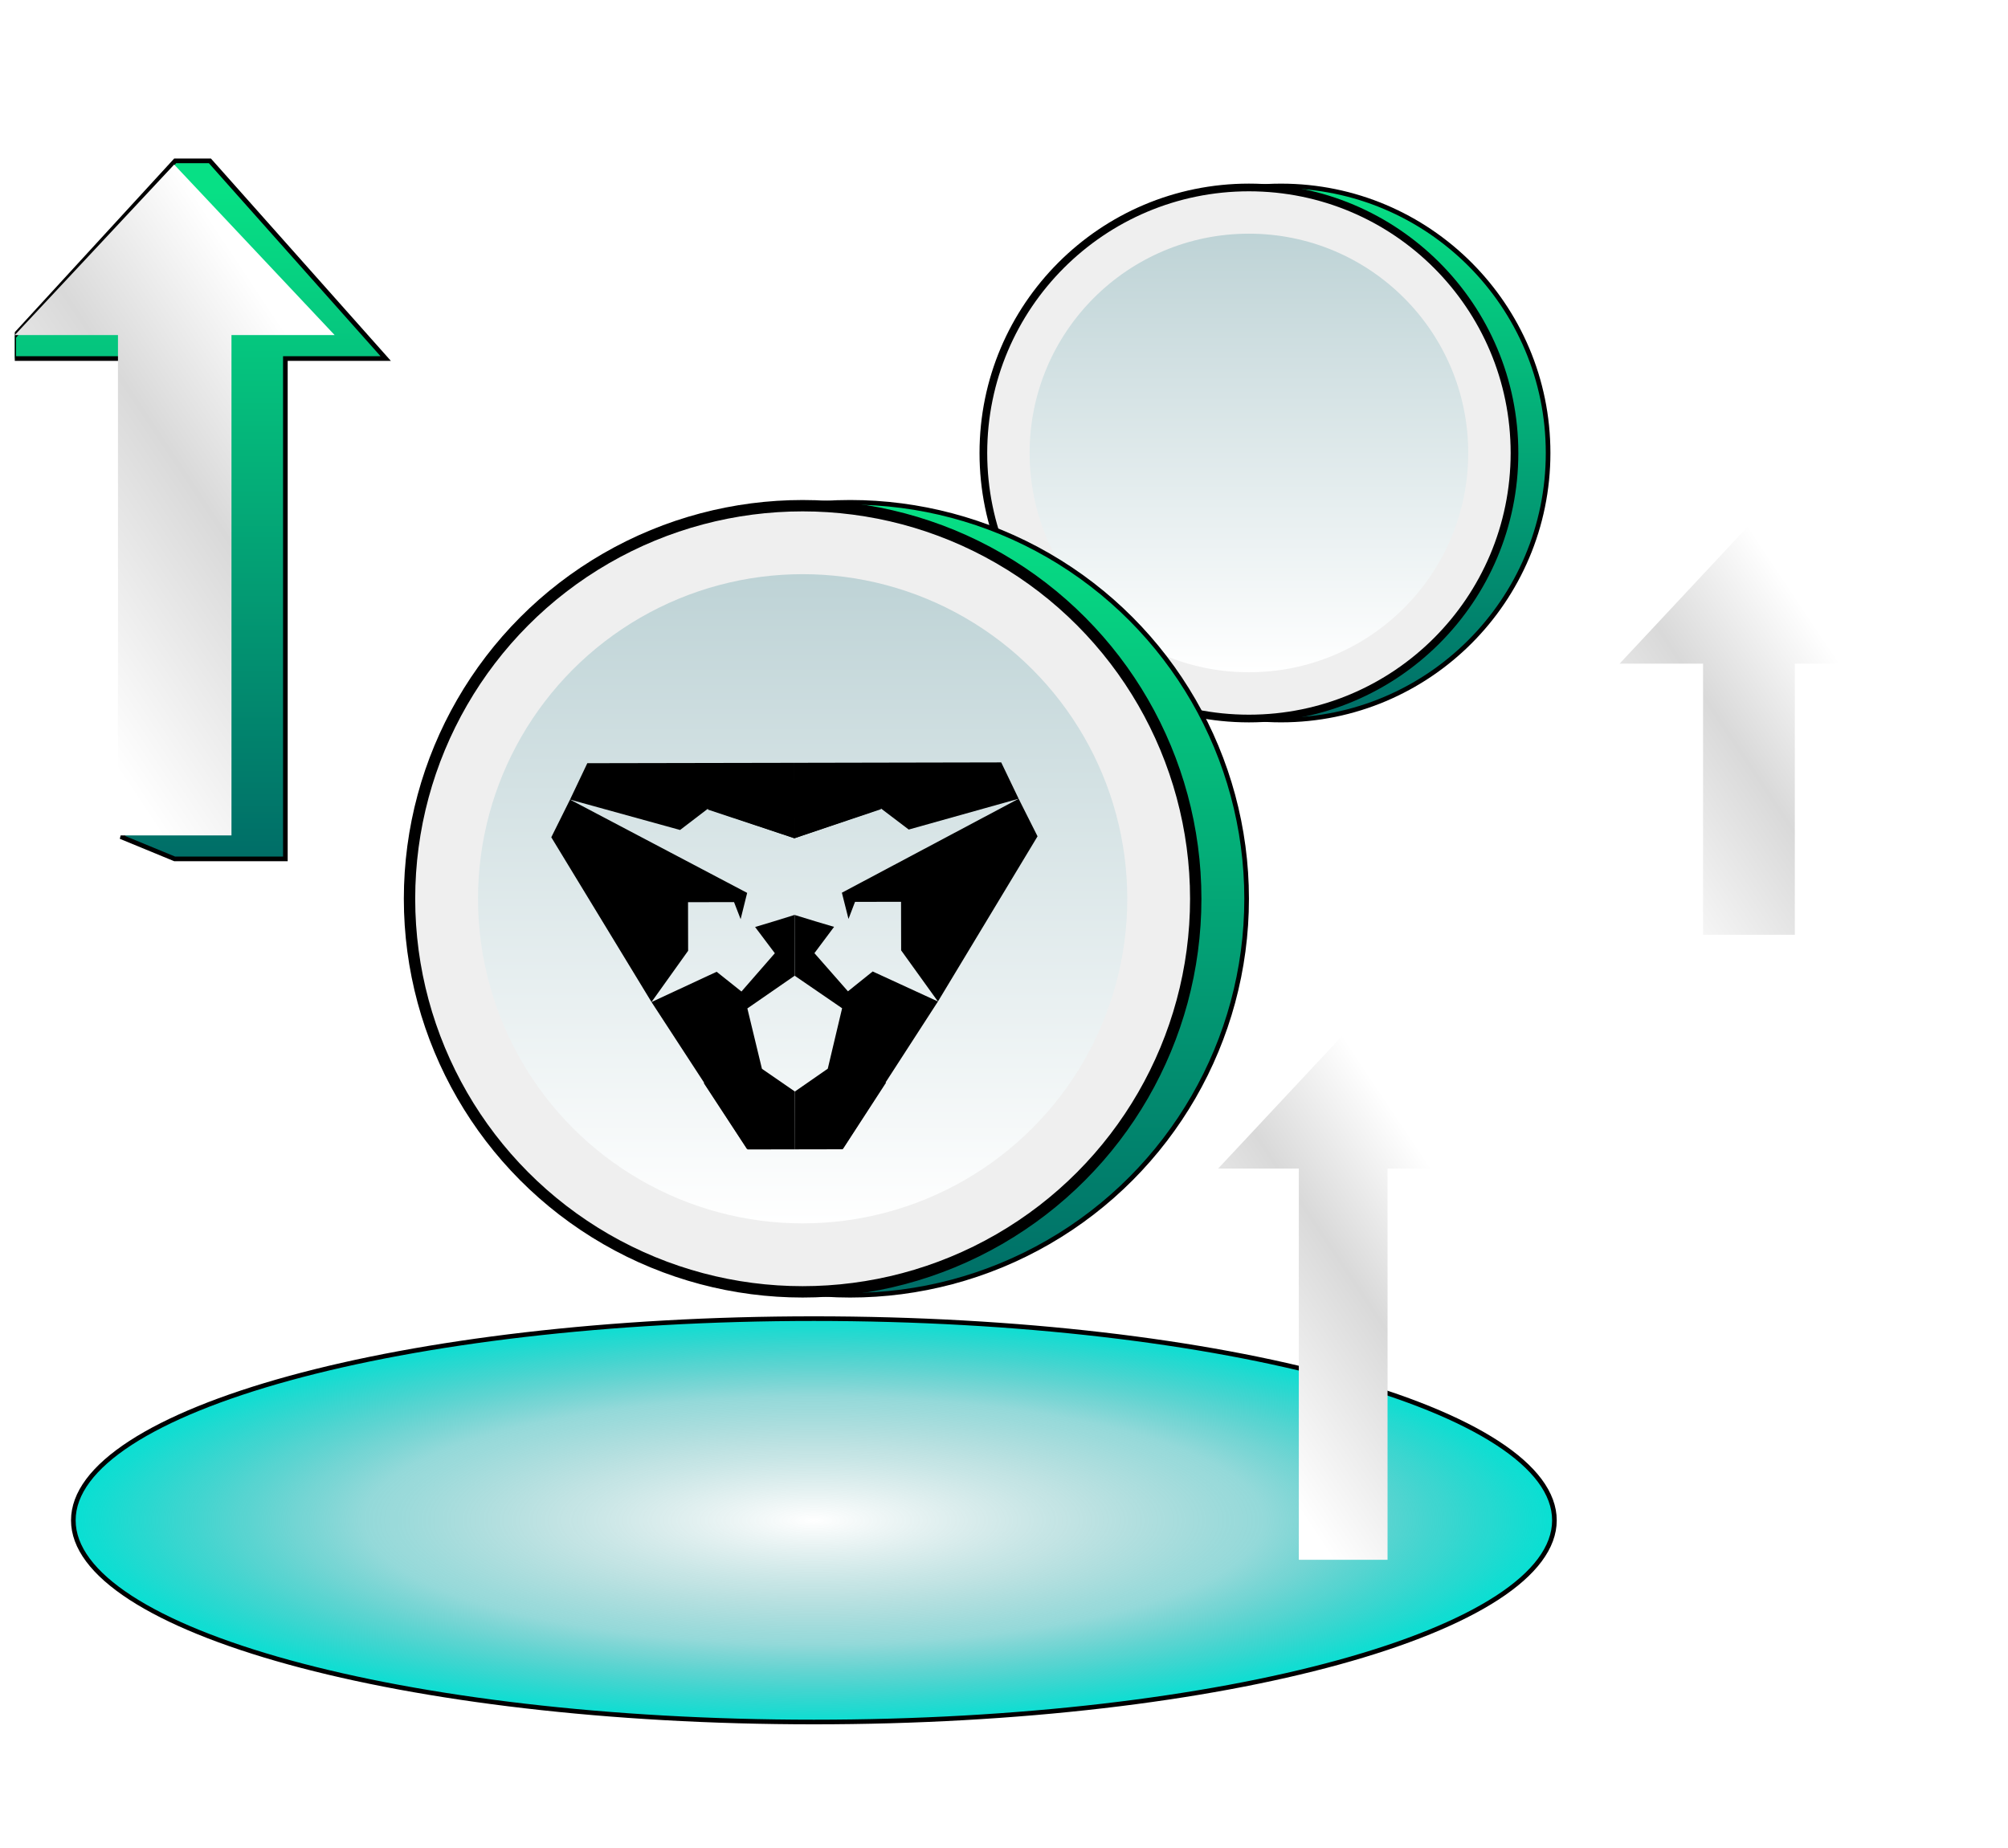 <svg width="88" height="81" viewBox="0 0 88 81" fill="none" xmlns="http://www.w3.org/2000/svg">
<g clip-path="url(#clip0_496_29828)">
<path d="M68.122 66.634C68.122 67.815 67.249 68.964 65.61 70.029C63.975 71.09 61.602 72.05 58.661 72.858C52.781 74.473 44.651 75.473 35.668 75.473C26.684 75.473 18.555 74.473 12.674 72.858C9.733 72.05 7.361 71.09 5.726 70.029C4.086 68.964 3.214 67.815 3.214 66.634C3.214 65.452 4.086 64.303 5.726 63.238C7.361 62.177 9.733 61.217 12.674 60.409C18.555 58.794 26.684 57.794 35.668 57.794C44.651 57.794 52.781 58.794 58.661 60.409C61.602 61.217 63.975 62.177 65.61 63.238C67.249 64.303 68.122 65.452 68.122 66.634Z" fill="url(#paint0_radial_496_29828)" stroke="black" stroke-width="0.203"/>
<circle cx="56.141" cy="19.854" r="11.704" fill="url(#paint1_linear_496_29828)" stroke="black" stroke-width="0.203"/>
<circle cx="54.734" cy="19.854" r="11.638" fill="#EFEFEF" stroke="black" stroke-width="0.337"/>
<circle cx="54.734" cy="19.853" r="9.611" fill="url(#paint2_linear_496_29828)"/>
<circle cx="37.257" cy="39.392" r="17.376" fill="url(#paint3_linear_496_29828)" stroke="black" stroke-width="0.203"/>
<circle cx="35.175" cy="39.392" r="17.228" fill="#EFEFEF" stroke="black" stroke-width="0.498"/>
<circle cx="35.176" cy="39.392" r="14.227" fill="url(#paint4_linear_496_29828)"/>
<g filter="url(#filter0_d_496_29828)">
<g clip-path="url(#clip1_496_29828)">
<g clip-path="url(#clip2_496_29828)">
<path d="M32.744 37.702L24.981 33.613L24.16 35.264L28.552 42.486L30.157 40.239L30.154 38.858L30.153 38.11L32.169 38.106L32.458 38.853L32.744 37.702Z" fill="black"/>
<path d="M33.092 39.197C33.465 39.092 34.333 38.819 34.821 38.668L34.826 41.332L32.753 42.766L33.392 45.412L34.89 46.445L34.841 48.943L32.765 48.947L28.552 42.486L31.407 41.159L32.494 42.025L33.957 40.347L33.092 39.197Z" fill="black"/>
<path d="M30.84 46.033L33.375 45.394L32.748 48.947L30.84 46.033Z" fill="black"/>
<path d="M31.011 34.022L29.804 34.945L24.981 33.613L25.739 32.018L34.809 32.001L34.815 35.307L31.011 34.022Z" fill="black"/>
<path d="M34.809 32.009L31.007 34.046L34.815 35.307L34.809 32.009Z" fill="black"/>
</g>
<g clip-path="url(#clip3_496_29828)">
<path d="M36.895 37.694L44.642 33.576L45.47 35.223L41.105 42.463L39.492 40.221L39.489 38.84L39.488 38.092L37.471 38.096L37.185 38.844L36.895 37.694Z" fill="black"/>
<path d="M36.553 39.191C36.179 39.087 35.31 38.817 34.821 38.668L34.826 41.332L36.905 42.758L36.277 45.407L34.782 46.445L34.841 48.943L36.916 48.939L41.105 42.462L38.245 41.146L37.161 42.016L35.692 40.343L36.553 39.191Z" fill="black"/>
<path d="M38.831 46.018L36.293 45.388L36.934 48.939L38.831 46.018Z" fill="black"/>
<path d="M38.615 34.008L39.825 34.926L44.642 33.576L43.878 31.983L34.809 32.001L34.815 35.307L38.615 34.008Z" fill="black"/>
<path d="M34.809 32.009L38.618 34.031L34.815 35.307L34.809 32.009Z" fill="black"/>
</g>
</g>
</g>
<path d="M7.735 15.815V15.714H7.634H0.603V14.759L7.678 7.05H9.199L16.903 15.714H12.607H12.506V15.815V37.644H7.654L5.37 36.703L7.733 26.804L7.735 26.792V26.78V15.815Z" fill="url(#paint5_linear_496_29828)" stroke="black" stroke-width="0.203"/>
<path d="M7.633 7.212L0.648 14.685H5.17V36.614H10.144V14.685H14.665L7.633 7.212Z" fill="url(#paint6_linear_496_29828)"/>
<path d="M76.628 23.044L70.979 29.087H74.636V40.97H78.658V29.087H82.315L76.628 23.044Z" fill="url(#paint7_linear_496_29828)"/>
<path d="M58.846 45.373L53.385 51.216H56.92V68.364H60.809V51.216H64.345L58.846 45.373Z" fill="url(#paint8_linear_496_29828)"/>
</g>
<defs>
<filter id="filter0_d_496_29828" x="17.897" y="24.193" width="33.232" height="33.232" filterUnits="userSpaceOnUse" color-interpolation-filters="sRGB">
<feFlood flood-opacity="0" result="BackgroundImageFix"/>
<feColorMatrix in="SourceAlpha" type="matrix" values="0 0 0 0 0 0 0 0 0 0 0 0 0 0 0 0 0 0 127 0" result="hardAlpha"/>
<feMorphology radius="0.597" operator="erode" in="SourceAlpha" result="effect1_dropShadow_496_29828"/>
<feOffset dy="1.432"/>
<feGaussianBlur stdDeviation="1.134"/>
<feColorMatrix type="matrix" values="0 0 0 0 0.145 0 0 0 0 0.153 0 0 0 0 0.239 0 0 0 0.08 0"/>
<feBlend mode="normal" in2="BackgroundImageFix" result="effect1_dropShadow_496_29828"/>
<feBlend mode="normal" in="SourceGraphic" in2="effect1_dropShadow_496_29828" result="shape"/>
</filter>
<radialGradient id="paint0_radial_496_29828" cx="0" cy="0" r="1" gradientUnits="userSpaceOnUse" gradientTransform="translate(35.668 66.634) rotate(90) scale(8.941 32.556)">
<stop stop-color="#006D6D" stop-opacity="0"/>
<stop offset="0.607" stop-color="#04A7A7" stop-opacity="0.43"/>
<stop offset="1" stop-color="#07E0D3"/>
</radialGradient>
<linearGradient id="paint1_linear_496_29828" x1="56.141" y1="8.047" x2="56.141" y2="31.66" gradientUnits="userSpaceOnUse">
<stop stop-color="#07E085"/>
<stop offset="1" stop-color="#006D67"/>
</linearGradient>
<linearGradient id="paint2_linear_496_29828" x1="54.734" y1="10.243" x2="54.734" y2="29.464" gradientUnits="userSpaceOnUse">
<stop stop-color="#BED3D6"/>
<stop offset="1" stop-color="white"/>
</linearGradient>
<linearGradient id="paint3_linear_496_29828" x1="37.257" y1="21.915" x2="37.257" y2="56.87" gradientUnits="userSpaceOnUse">
<stop stop-color="#07E085"/>
<stop offset="1" stop-color="#006D67"/>
</linearGradient>
<linearGradient id="paint4_linear_496_29828" x1="35.176" y1="25.165" x2="35.176" y2="53.62" gradientUnits="userSpaceOnUse">
<stop stop-color="#BED3D6"/>
<stop offset="1" stop-color="white"/>
</linearGradient>
<linearGradient id="paint5_linear_496_29828" x1="10.121" y1="8.343" x2="10.121" y2="37.745" gradientUnits="userSpaceOnUse">
<stop stop-color="#07E085"/>
<stop offset="1" stop-color="#006D67"/>
</linearGradient>
<linearGradient id="paint6_linear_496_29828" x1="7.657" y1="7.212" x2="-6.352" y2="16.559" gradientUnits="userSpaceOnUse">
<stop stop-color="white"/>
<stop offset="0.425" stop-color="#D9D9D9"/>
<stop offset="1" stop-color="white"/>
</linearGradient>
<linearGradient id="paint7_linear_496_29828" x1="76.647" y1="23.044" x2="65.318" y2="30.603" gradientUnits="userSpaceOnUse">
<stop stop-color="white"/>
<stop offset="0.425" stop-color="#D9D9D9"/>
<stop offset="1" stop-color="white"/>
</linearGradient>
<linearGradient id="paint8_linear_496_29828" x1="58.865" y1="45.373" x2="47.911" y2="52.682" gradientUnits="userSpaceOnUse">
<stop stop-color="white"/>
<stop offset="0.425" stop-color="#D9D9D9"/>
<stop offset="1" stop-color="white"/>
</linearGradient>
<clipPath id="clip0_496_29828">
<rect width="86.704" height="80.724" fill="white" transform="translate(0.648)"/>
</clipPath>
<clipPath id="clip1_496_29828">
<rect width="23.446" height="20.407" fill="white" transform="translate(23.515 29.613) rotate(-0.109)"/>
</clipPath>
<clipPath id="clip2_496_29828">
<rect x="23.517" y="30.698" width="11.289" height="19.788" transform="rotate(-0.109 23.517 30.698)" fill="white"/>
</clipPath>
<clipPath id="clip3_496_29828">
<rect width="11.289" height="19.788" transform="matrix(-1 0.002 0.002 1 46.096 30.656)" fill="white"/>
</clipPath>
</defs>
</svg>
